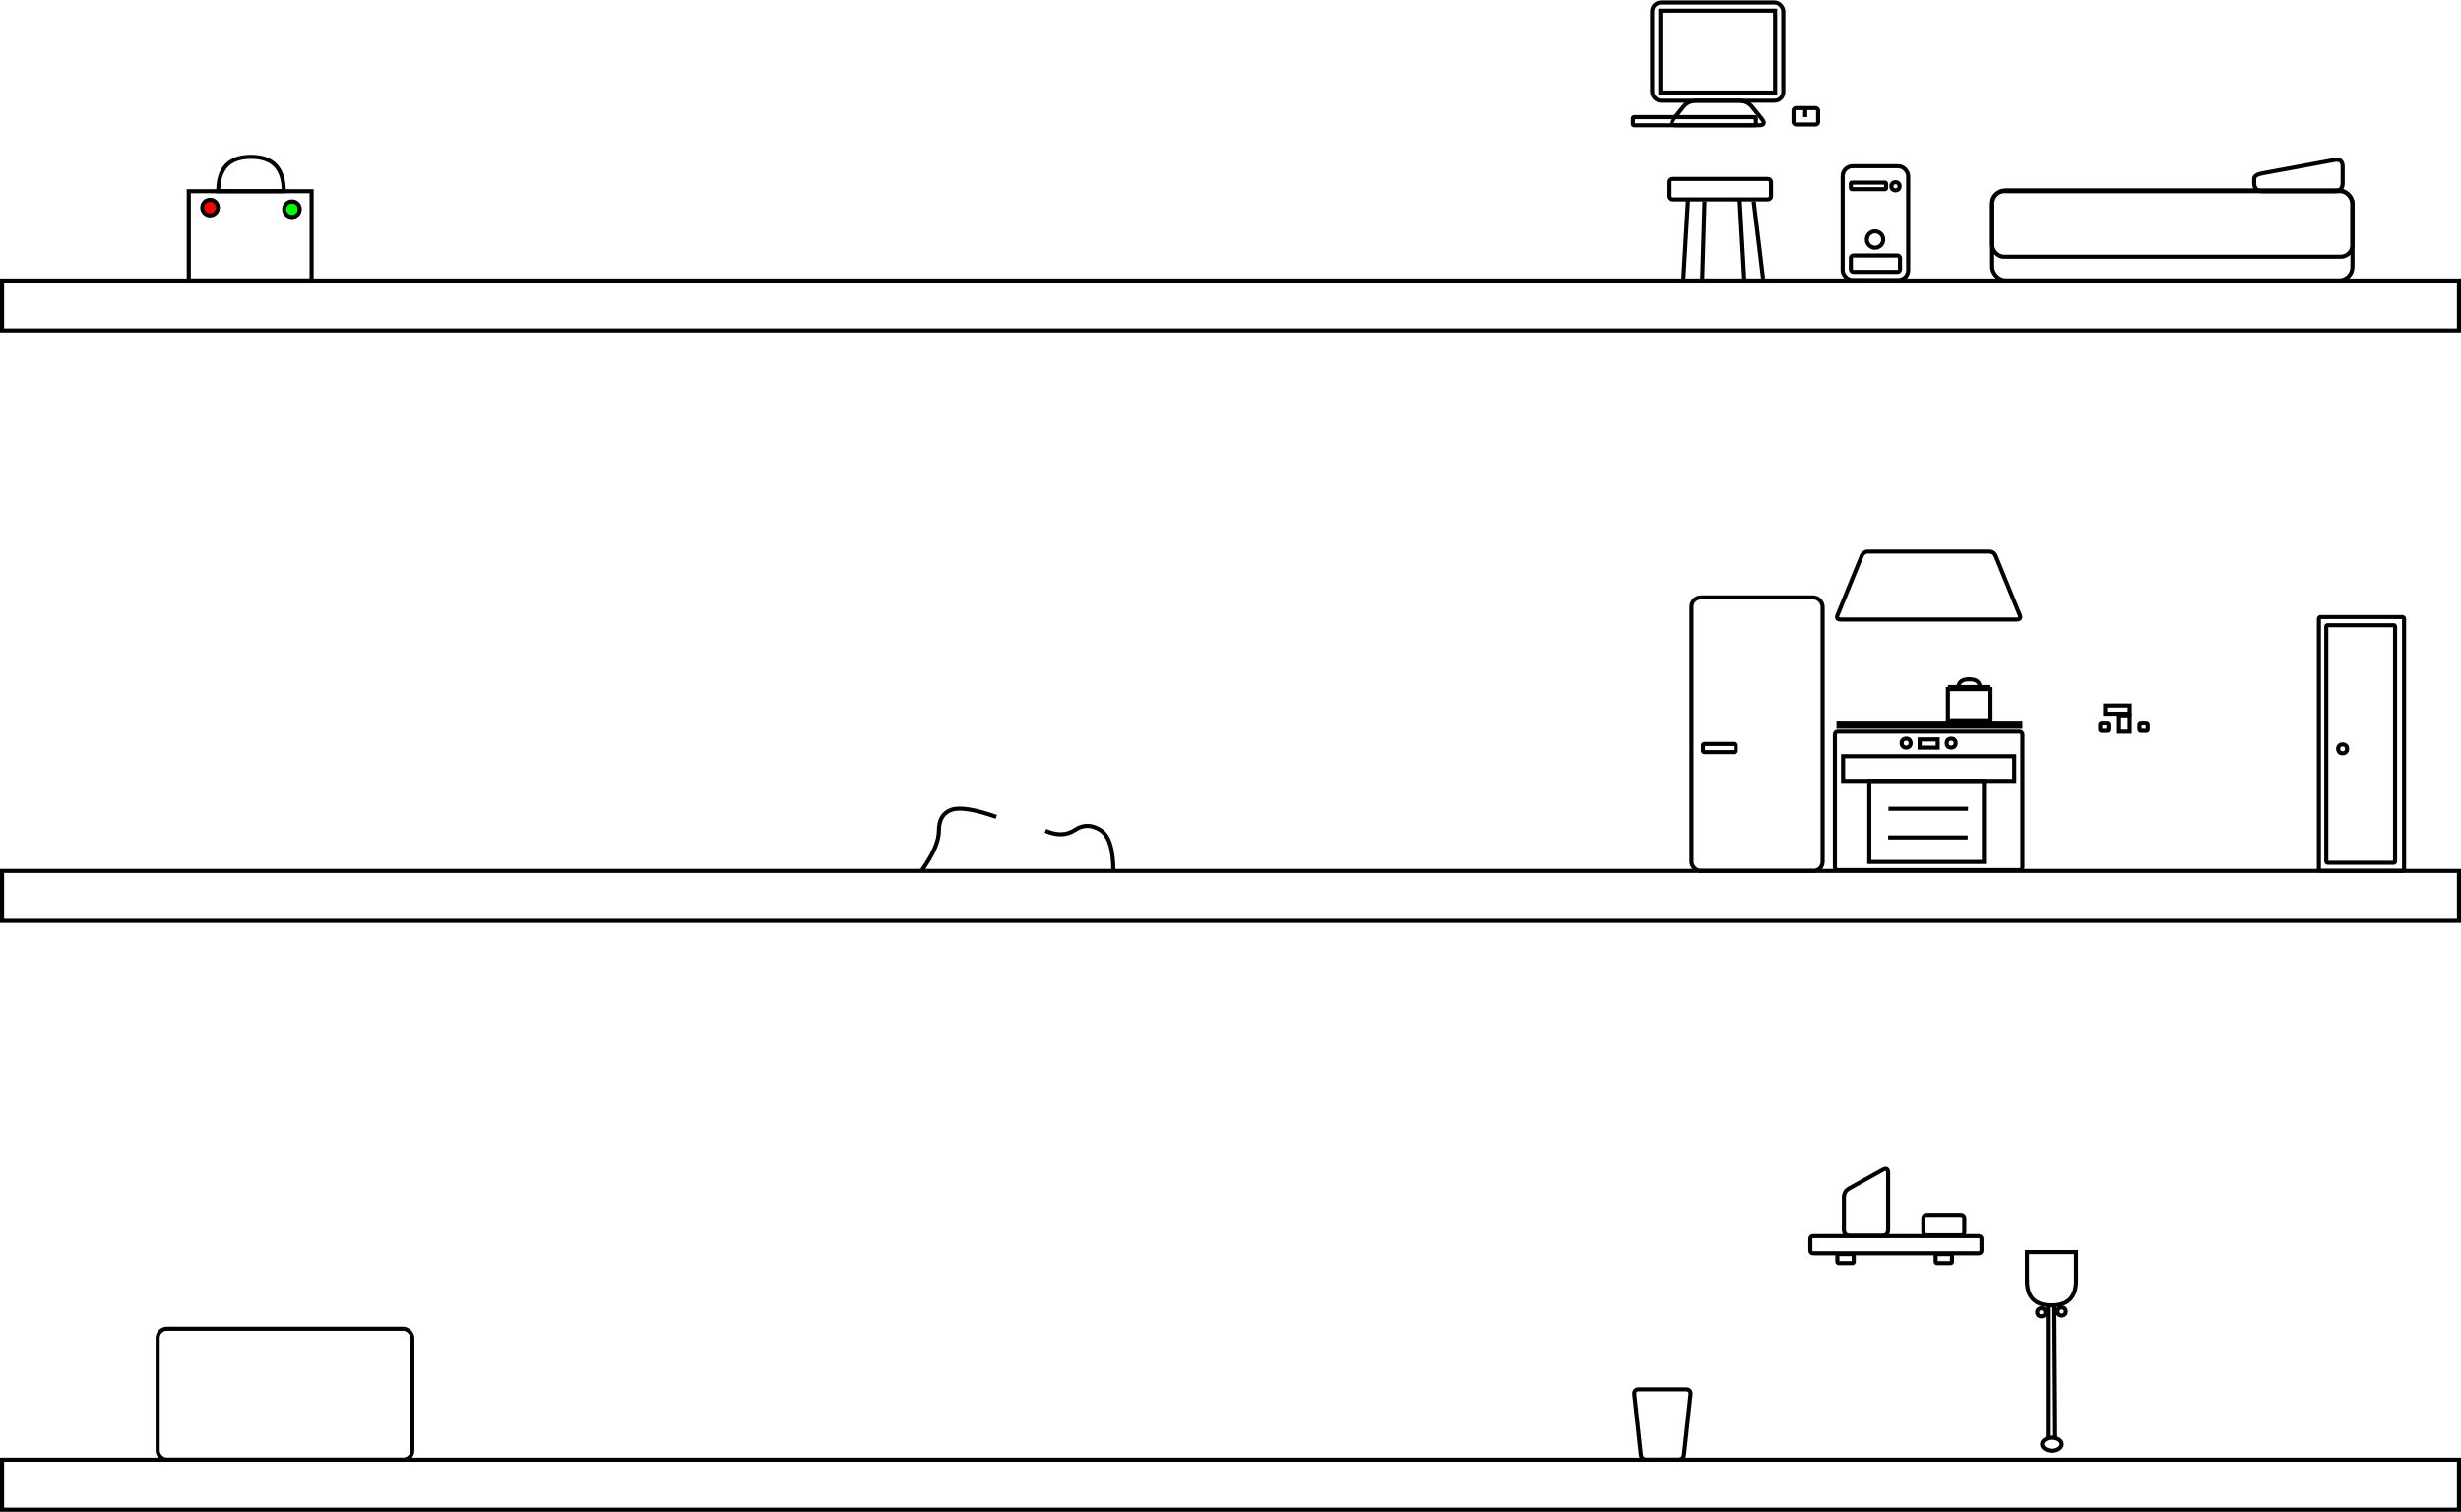 <?xml version="1.0" encoding="UTF-8"?>
<!DOCTYPE svg  PUBLIC '-//W3C//DTD SVG 1.1//EN'  'http://www.w3.org/Graphics/SVG/1.1/DTD/svg11.dtd'>
<svg version="1.1" viewBox="0 0 3005 1846" xmlns="http://www.w3.org/2000/svg">
<g transform="translate(.5 .5)" pointer-events="none" stroke="#000" stroke-width="5">
<rect x="2017" y="2.5" width="160" height="120" rx="10.8" ry="10.8" fill="none"/>
<rect x="2027" y="12.5" width="140" height="100" fill="none"/>
<path d="m2097 152.5h-50q-10 0-3.75-7.81l11.5-14.38q6.25-7.81 16.25-7.81h52q10 0 16.25 7.81l11.5 14.38q6.25 7.81-3.75 7.81z" fill="none" stroke-miterlimit="10"/>
<path d="m2126.6 122.57" fill="none" stroke-miterlimit="10" stroke-opacity=".5"/>
<ellipse cx="2127" cy="123" rx=".5" ry=".5" fill-opacity=".5" stroke-opacity=".5"/>
<path d="m2126.6 122.57z" fill-opacity=".5" stroke-miterlimit="10" stroke-opacity=".5"/>
<rect x="2189.5" y="131.5" width="30" height="20" rx="3" ry="3" fill="none"/>
<rect x="2249.5" y="202.5" width="80" height="139" rx="12" ry="12" fill="none"/>
<ellipse cx="2314" cy="227" rx="5" ry="5" fill="none"/>
<rect x="2259.5" y="222.5" width="43" height="8" rx="1.2" ry="1.2" fill="none"/>
<ellipse cx="2289" cy="292" rx="10" ry="10" fill="none"/>
<rect x="2259.5" y="311.5" width="60" height="20" rx="3" ry="3" fill="none"/>
<rect x="2" y="342" width="3e3" height="61" fill="none"/>
<path d="m2203.7 142.57v-11.43" fill="none" stroke-miterlimit="10"/>
<rect x="230" y="233" width="150" height="109" fill="none"/>
<rect x="2" y="1063" width="3e3" height="61" fill="none"/>
<rect x="2" y="1782" width="3e3" height="61" fill="none"/>
<path transform="rotate(-90,306,212)" d="m285 172q42 0 42 40t-42 40z" fill="none" stroke-miterlimit="10"/>
<rect x="2065" y="729" width="160" height="334" rx="11.2" ry="11.2" fill="none"/>
<rect x="2079" y="908" width="40" height="10" rx="1.5" ry="1.5" fill="none"/>
<rect x="2240" y="893" width="229" height="169" rx="3.38" ry="3.38" fill="none"/>
<rect x="2250" y="923" width="209" height="30" fill="none"/>
<rect x="2587" y="873" width="13" height="20" fill="none"/>
<rect x="2570" y="861" width="30" height="10" fill="none"/>
<rect x="2612" y="882" width="10" height="10" rx="1.5" ry="1.5" fill="none"/>
<rect x="2564" y="882" width="10" height="10" rx="1.5" ry="1.5" fill="none"/>
<rect x="2831" y="753" width="104" height="310" rx="2.08" ry="2.08" fill="none"/>
<rect x="2840" y="763" width="84" height="290" rx="1.68" ry="1.68" fill="none"/>
<ellipse cx="2860" cy="914" rx="5.5" ry="5.5" fill="none"/>
<rect x="2432" y="232" width="440" height="110" rx="16.5" ry="16.5" fill="none"/>
<rect x="2432" y="233" width="440" height="80" rx="14.4" ry="14.4" fill="none"/>
<rect x="2037" y="218" width="125" height="25" rx="3.75" ry="3.75" fill="none"/>
<path d="m2055.1 339.71l5.72-97.14" fill="none" stroke-miterlimit="10"/>
<path d="m2078 342.57l2.86-97.14" fill="none" stroke-miterlimit="10"/>
<path d="m2152.3 339.71l-11.43-94.28" fill="none" stroke-miterlimit="10"/>
<path d="m2129.4 342.57l-5.72-100" fill="none" stroke-miterlimit="10"/>
<path d="m2500 1755v-161" fill="none" stroke-miterlimit="10"/>
<path d="m2509 1754l-1-161" fill="none" stroke-miterlimit="10"/>
<rect x="2210" y="1509" width="209" height="21" rx="3.15" ry="3.15" fill="none"/>
<path d="m2354.5 756h-107.5q-6 0-3.73-5.56l29.31-71.88q2.26-5.56 8.26-5.56h147.32q6 0 8.26 5.56l29.31 71.88q2.27 5.56-3.73 5.56z" fill="none" stroke-miterlimit="10"/>
<rect x="2244.5" y="882" width="222" height="5" fill="none"/>
<rect x="2378" y="841" width="52" height="38" fill="none"/>
<rect x="2282" y="953" width="140" height="99" fill="none"/>
<rect x="2343.5" y="902.5" width="22" height="10" fill="none"/>
<ellipse cx="2327" cy="907" rx="5.5" ry="5.5" fill="none"/>
<ellipse cx="2382" cy="907" rx="5.5" ry="5.5" fill="none"/>
<path d="m2305.4 987.14h97.15" fill="none" stroke-miterlimit="10"/>
<path d="m2305 1022.1h97.15" fill="none" stroke-miterlimit="10"/>
<rect x="2243" y="1531" width="20" height="11" rx="1.65" ry="1.65" fill="none"/>
<rect x="2363" y="1531" width="20" height="11" rx="1.65" ry="1.65" fill="none"/>
<path d="m2278 1508.5h-19.5q-7.5 0-7.5-7.5v-39q0-7.5 6.56-11.14l40.88-22.72q6.56-3.64 6.56 3.86v69q0 7.5-7.5 7.5z" fill="none" stroke-miterlimit="10"/>
<rect x="2348" y="1483" width="50" height="25" rx="3.75" ry="3.75" fill="none"/>
<ellipse cx="2505" cy="1763" rx="12" ry="8" fill="none"/>
<path transform="rotate(90,2504.5,1561)" d="m2472 1531h35q30 0 30 30t-30 30h-35z" fill="none" stroke-miterlimit="10"/>
<ellipse cx="2492" cy="1602" rx="5" ry="5" fill="none"/>
<ellipse cx="2517" cy="1601" rx="5" ry="5" fill="none"/>
<rect x="192" y="1622" width="311" height="160" rx="11.2" ry="11.2" fill="none"/>
<path d="m2378 838.5h52" fill="none" stroke-miterlimit="10"/>
<path transform="rotate(180,2029.5,1739)" d="m2029.5 1782h-28.5q-6.5 0-5.8-6.46l7.93-73.08q0.7-6.46 7.2-6.46h38.34q6.5 0 7.2 6.46l7.93 73.08q0.7 6.46-5.8 6.46z" fill="none" stroke-miterlimit="10"/>
<rect x="1993.5" y="142.5" width="150" height="10" rx="1.5" ry="1.5" fill="none"/>
<ellipse cx="256" cy="253" rx="9.5" ry="9.5" fill="#f00"/>
<ellipse cx="356" cy="255" rx="9.5" ry="9.5" fill="#0f0"/>
<path d="m2806 233h-44q-10 0-10-10v-5q0-5 9.83-6.82l88.34-16.36q9.83-1.82 9.83 8.18v20q0 10-10 10z" fill="none" stroke-miterlimit="10"/>
<path transform="rotate(-90,2404,834)" d="m2399 821q10 0 10 13t-10 13z" fill="none" stroke-miterlimit="10"/>
<path d="m1125.2 1062.2q20.8-29.2 20.8-48.7t15-25 55 8.5" fill="none" stroke-miterlimit="10"/>
<path d="m1276 1014q21 9 36-1t31 0 16 50.67" fill="none" stroke-miterlimit="10"/>
</g>
</svg>
